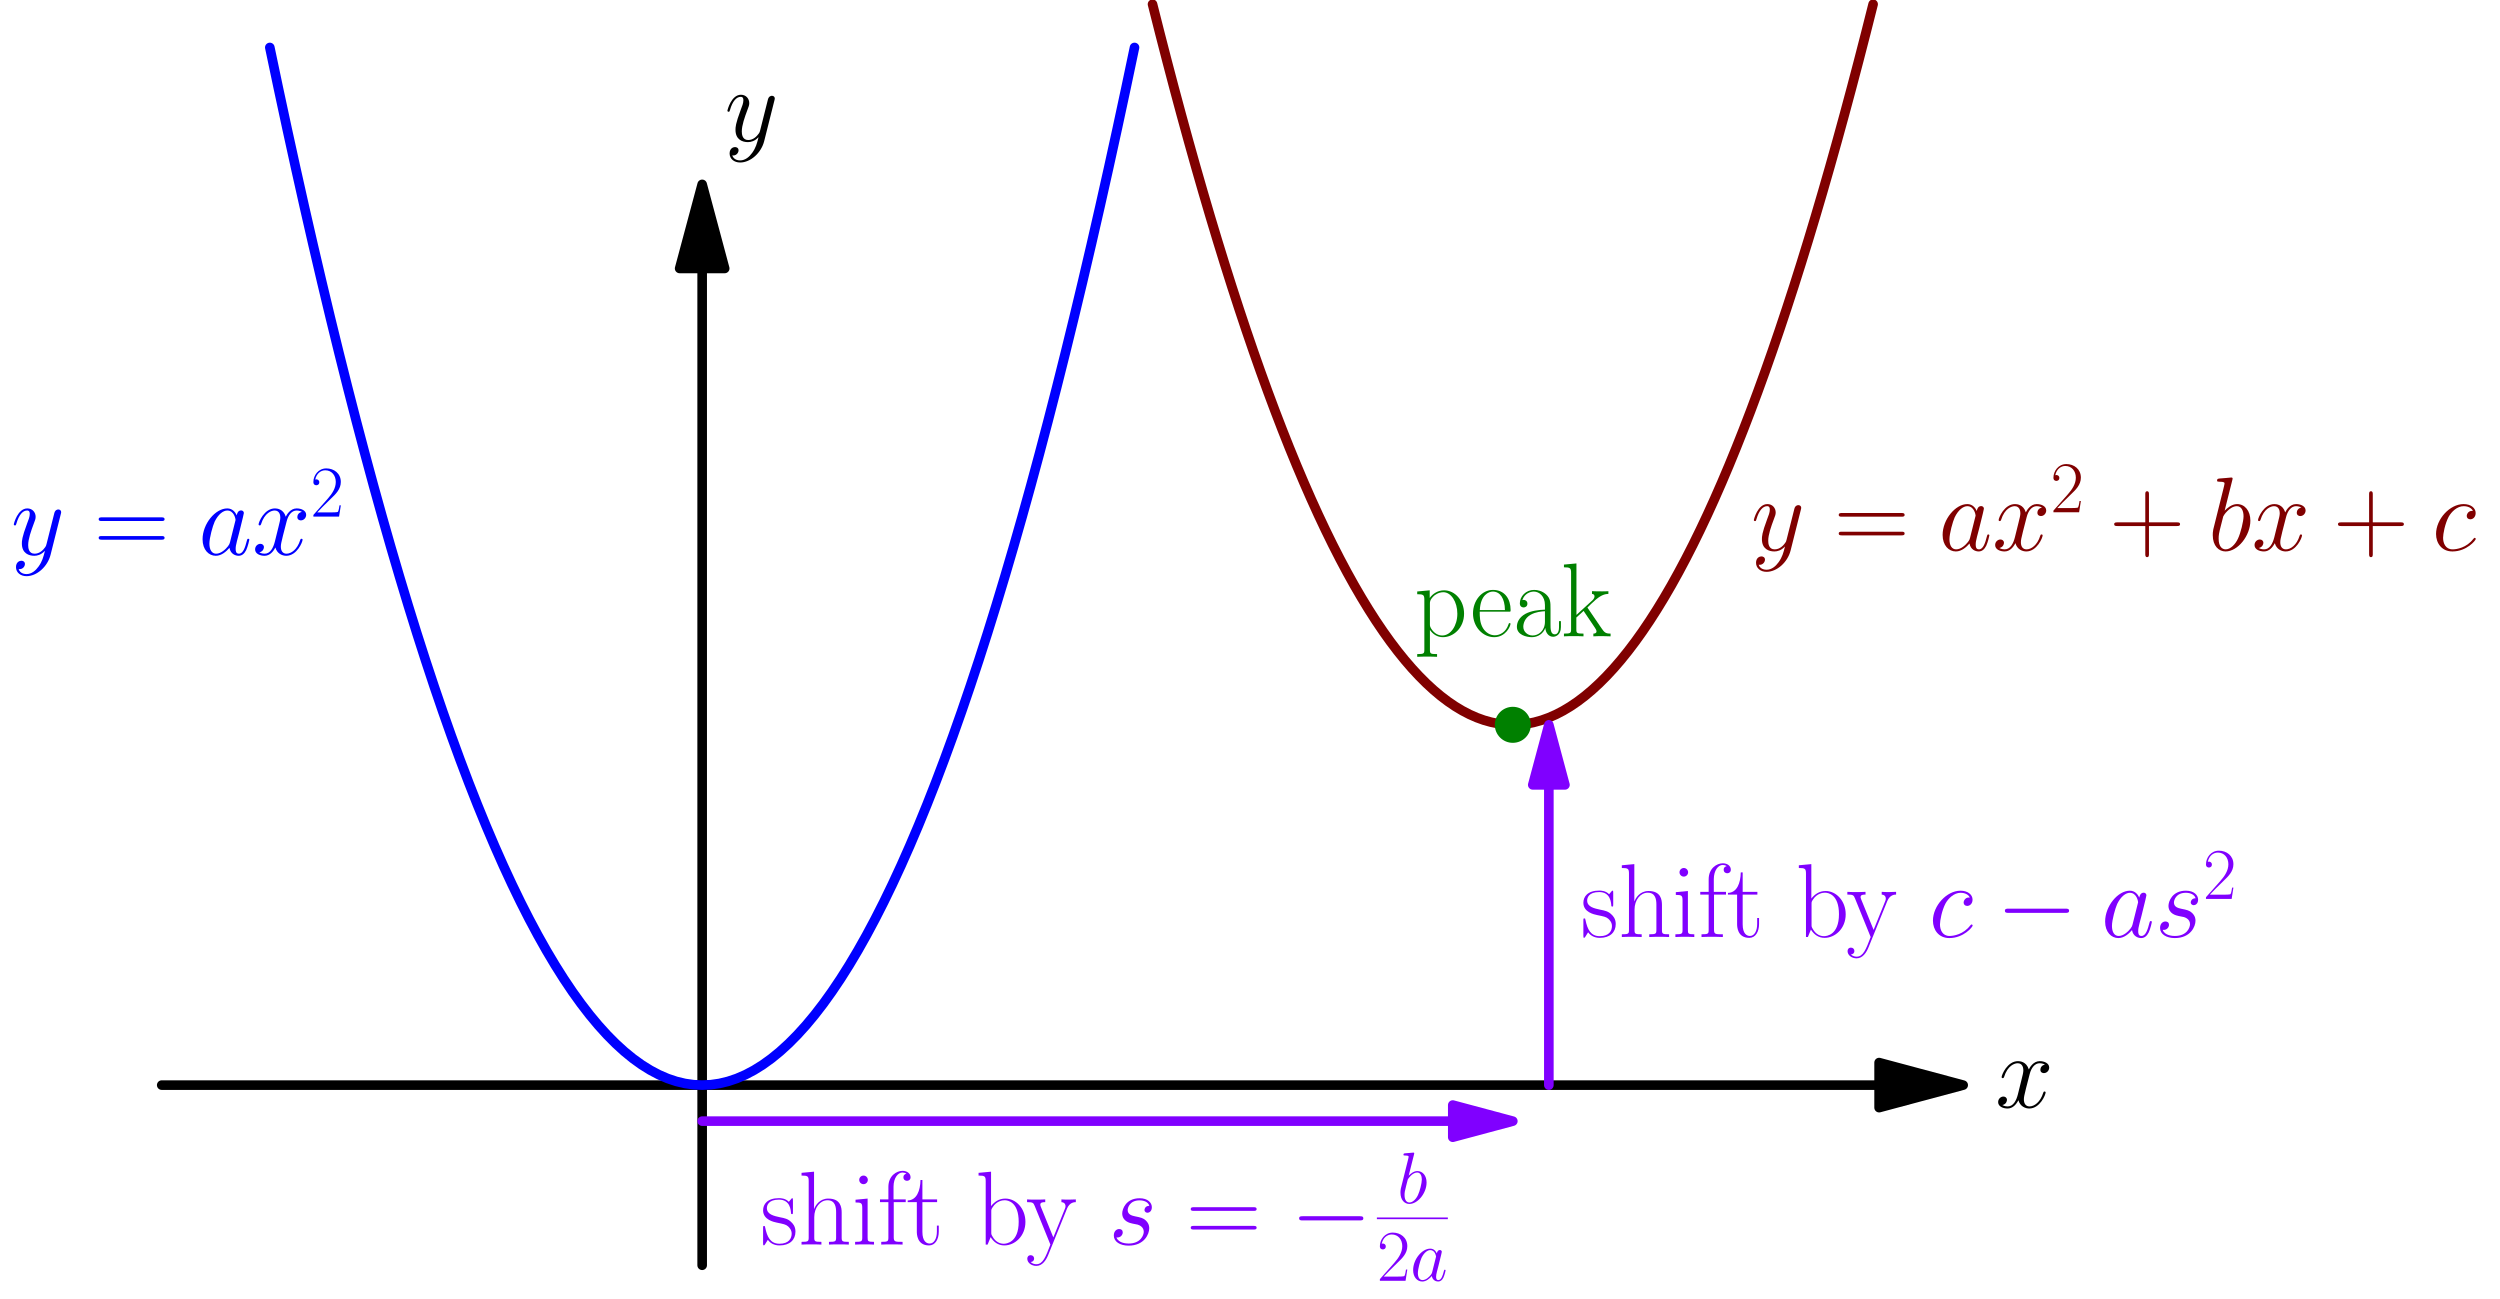 <?xml version='1.0' encoding='UTF-8'?>
<!-- This file was generated by dvisvgm 1.15.1 -->
<svg height='306.426pt' version='1.1' viewBox='56.621 54.06 589.917 306.426' width='589.917pt' xmlns='http://www.w3.org/2000/svg' xmlns:xlink='http://www.w3.org/1999/xlink'>
<defs>
<path d='M16.335 -5.701C16.756 -5.701 17.202 -5.701 17.202 -6.197S16.756 -6.692 16.335 -6.692H2.925C2.503 -6.692 2.057 -6.692 2.057 -6.197S2.503 -5.701 2.925 -5.701H16.335Z' id='g0-0'/>
<use id='g2-97' transform='scale(1.44)' xlink:href='#g1-97'/>
<use id='g2-98' transform='scale(1.44)' xlink:href='#g1-98'/>
<use id='g2-99' transform='scale(1.44)' xlink:href='#g1-99'/>
<use id='g2-115' transform='scale(1.44)' xlink:href='#g1-115'/>
<use id='g2-120' transform='scale(1.44)' xlink:href='#g1-120'/>
<use id='g2-121' transform='scale(1.44)' xlink:href='#g1-121'/>
<use id='g4-43' transform='scale(1.44)' xlink:href='#g3-43'/>
<use id='g4-61' transform='scale(1.44)' xlink:href='#g3-61'/>
<use id='g4-97' transform='scale(1.44)' xlink:href='#g3-97'/>
<use id='g4-98' transform='scale(1.44)' xlink:href='#g3-98'/>
<use id='g4-101' transform='scale(1.44)' xlink:href='#g3-101'/>
<use id='g4-102' transform='scale(1.44)' xlink:href='#g3-102'/>
<use id='g4-104' transform='scale(1.44)' xlink:href='#g3-104'/>
<use id='g4-105' transform='scale(1.44)' xlink:href='#g3-105'/>
<use id='g4-107' transform='scale(1.44)' xlink:href='#g3-107'/>
<use id='g4-112' transform='scale(1.44)' xlink:href='#g3-112'/>
<use id='g4-115' transform='scale(1.44)' xlink:href='#g3-115'/>
<use id='g4-116' transform='scale(1.44)' xlink:href='#g3-116'/>
<use id='g4-121' transform='scale(1.44)' xlink:href='#g3-121'/>
<path d='M6.49 -3.994H11.052C11.293 -3.994 11.586 -3.994 11.586 -4.287C11.586 -4.597 11.31 -4.597 11.052 -4.597H6.49V-9.159C6.49 -9.4 6.49 -9.692 6.198 -9.692C5.888 -9.692 5.888 -9.417 5.888 -9.159V-4.597H1.326C1.085 -4.597 0.792 -4.597 0.792 -4.304C0.792 -3.994 1.067 -3.994 1.326 -3.994H5.888V0.568C5.888 0.809 5.888 1.102 6.18 1.102C6.49 1.102 6.49 0.826 6.49 0.568V-3.994Z' id='g3-43'/>
<path d='M7.179 -2.668H6.869C6.697 -1.446 6.559 -1.24 6.49 -1.136C6.404 -0.998 5.165 -0.998 4.924 -0.998H1.618C2.238 -1.67 3.443 -2.892 4.906 -4.304C5.957 -5.302 7.179 -6.473 7.179 -8.177C7.179 -10.209 5.561 -11.379 3.753 -11.379C1.859 -11.379 0.706 -9.71 0.706 -8.16C0.706 -7.489 1.205 -7.403 1.412 -7.403C1.584 -7.403 2.1 -7.506 2.1 -8.108C2.1 -8.642 1.653 -8.797 1.412 -8.797C1.308 -8.797 1.205 -8.78 1.136 -8.745C1.463 -10.209 2.462 -10.932 3.512 -10.932C5.01 -10.932 5.991 -9.744 5.991 -8.177C5.991 -6.68 5.113 -5.388 4.132 -4.269L0.706 -0.396V0H6.766L7.179 -2.668Z' id='g3-50'/>
<path d='M11.069 -5.526C11.328 -5.526 11.586 -5.526 11.586 -5.819C11.586 -6.129 11.293 -6.129 11.001 -6.129H1.377C1.085 -6.129 0.792 -6.129 0.792 -5.819C0.792 -5.526 1.05 -5.526 1.308 -5.526H11.069ZM11.001 -2.462C11.293 -2.462 11.586 -2.462 11.586 -2.772C11.586 -3.064 11.328 -3.064 11.069 -3.064H1.308C1.05 -3.064 0.792 -3.064 0.792 -2.772C0.792 -2.462 1.085 -2.462 1.377 -2.462H11.001Z' id='g3-61'/>
<path d='M6.198 -4.459C6.198 -5.595 6.198 -6.198 5.475 -6.869C4.838 -7.437 4.097 -7.609 3.512 -7.609C2.152 -7.609 1.171 -6.542 1.171 -5.406C1.171 -4.769 1.687 -4.734 1.79 -4.734C2.014 -4.734 2.41 -4.872 2.41 -5.354C2.41 -5.784 2.083 -5.974 1.79 -5.974C1.722 -5.974 1.635 -5.957 1.584 -5.939C1.945 -7.024 2.875 -7.334 3.478 -7.334C4.338 -7.334 5.285 -6.576 5.285 -5.13V-4.373C4.269 -4.338 3.047 -4.201 2.083 -3.684C0.998 -3.082 0.689 -2.221 0.689 -1.567C0.689 -0.241 2.238 0.138 3.15 0.138C4.097 0.138 4.975 -0.396 5.354 -1.377C5.388 -0.62 5.87 0.069 6.628 0.069C6.989 0.069 7.902 -0.172 7.902 -1.532V-2.496H7.592V-1.515C7.592 -0.465 7.127 -0.327 6.903 -0.327C6.198 -0.327 6.198 -1.222 6.198 -1.98V-4.459ZM5.285 -2.393C5.285 -0.895 4.218 -0.138 3.271 -0.138C2.41 -0.138 1.739 -0.775 1.739 -1.567C1.739 -2.083 1.963 -2.995 2.961 -3.546C3.787 -4.011 4.734 -4.08 5.285 -4.114V-2.393Z' id='g3-97'/>
<path d='M2.582 -11.947L0.534 -11.758V-11.31C1.549 -11.31 1.704 -11.207 1.704 -10.381V0H2.014L2.513 -1.222C3.013 -0.413 3.753 0.138 4.751 0.138C6.473 0.138 8.212 -1.377 8.212 -3.719C8.212 -5.922 6.662 -7.54 4.924 -7.54C3.856 -7.54 3.099 -6.972 2.582 -6.301V-11.947ZM2.617 -5.423C2.617 -5.733 2.617 -5.784 2.858 -6.146C3.529 -7.179 4.493 -7.265 4.82 -7.265C5.337 -7.265 7.11 -6.989 7.11 -3.736C7.11 -0.327 5.079 -0.138 4.665 -0.138C4.132 -0.138 3.357 -0.344 2.806 -1.343C2.617 -1.67 2.617 -1.704 2.617 -2.014V-5.423Z' id='g3-98'/>
<path d='M6.559 -4.046C6.628 -4.114 6.628 -4.149 6.628 -4.321C6.628 -6.077 5.698 -7.609 3.736 -7.609C1.911 -7.609 0.465 -5.87 0.465 -3.753C0.465 -1.515 2.1 0.138 3.925 0.138C5.853 0.138 6.611 -1.687 6.611 -2.049C6.611 -2.169 6.507 -2.169 6.473 -2.169C6.353 -2.169 6.335 -2.135 6.266 -1.928C5.888 -0.757 4.941 -0.172 4.046 -0.172C3.305 -0.172 2.565 -0.585 2.1 -1.343C1.567 -2.221 1.567 -3.236 1.567 -4.046H6.559ZM1.584 -4.304C1.704 -6.783 3.03 -7.334 3.719 -7.334C4.889 -7.334 5.681 -6.232 5.698 -4.304H1.584Z' id='g3-101'/>
<path d='M2.634 -6.955H4.597V-7.403H2.6V-9.486C2.6 -10.915 3.323 -11.81 4.063 -11.81C4.287 -11.81 4.545 -11.741 4.717 -11.62C4.579 -11.586 4.218 -11.466 4.218 -11.035C4.218 -10.588 4.562 -10.45 4.803 -10.45S5.388 -10.588 5.388 -11.035C5.388 -11.689 4.769 -12.085 4.08 -12.085C3.099 -12.085 1.756 -11.276 1.756 -9.451V-7.403H0.379V-6.955H1.756V-1.188C1.756 -0.534 1.687 -0.448 0.585 -0.448V0C0.998 -0.034 1.79 -0.034 2.238 -0.034C2.737 -0.034 3.615 -0.034 4.08 0V-0.448C2.841 -0.448 2.634 -0.448 2.634 -1.222V-6.955Z' id='g3-102'/>
<path d='M7.144 -5.233C7.144 -6.111 6.972 -7.54 4.941 -7.54C3.529 -7.54 2.841 -6.404 2.634 -5.836H2.617V-11.947L0.568 -11.758V-11.31C1.584 -11.31 1.739 -11.207 1.739 -10.381V-1.188C1.739 -0.534 1.67 -0.448 0.568 -0.448V0C0.981 -0.034 1.739 -0.034 2.186 -0.034S3.409 -0.034 3.822 0V-0.448C2.72 -0.448 2.651 -0.516 2.651 -1.188V-4.493C2.651 -6.077 3.615 -7.265 4.82 -7.265C6.094 -7.265 6.232 -6.129 6.232 -5.302V-1.188C6.232 -0.534 6.163 -0.448 5.061 -0.448V0C5.475 -0.034 6.232 -0.034 6.68 -0.034S7.902 -0.034 8.315 0V-0.448C7.213 -0.448 7.144 -0.516 7.144 -1.188V-5.233Z' id='g3-104'/>
<path d='M2.668 -10.605C2.668 -10.983 2.359 -11.31 1.963 -11.31C1.584 -11.31 1.257 -11.001 1.257 -10.605C1.257 -10.226 1.567 -9.899 1.963 -9.899C2.341 -9.899 2.668 -10.209 2.668 -10.605ZM0.654 -7.351V-6.903C1.618 -6.903 1.756 -6.8 1.756 -5.974V-1.188C1.756 -0.534 1.687 -0.448 0.585 -0.448V0C0.998 -0.034 1.739 -0.034 2.169 -0.034C2.582 -0.034 3.288 -0.034 3.684 0V-0.448C2.668 -0.448 2.634 -0.551 2.634 -1.171V-7.54L0.654 -7.351Z' id='g3-105'/>
<path d='M4.493 -4.545C4.476 -4.579 4.39 -4.683 4.39 -4.734C4.39 -4.769 5.612 -5.888 5.767 -6.025C6.748 -6.852 7.368 -6.938 7.816 -6.955V-7.403C7.713 -7.403 7.678 -7.403 7.661 -7.385L6.817 -7.368C6.335 -7.368 5.595 -7.368 5.13 -7.403V-6.955C5.371 -6.938 5.543 -6.8 5.543 -6.559C5.543 -6.215 5.199 -5.888 5.182 -5.888L2.582 -3.512V-11.947L0.534 -11.758V-11.31C1.549 -11.31 1.704 -11.207 1.704 -10.381V-1.188C1.704 -0.534 1.635 -0.448 0.534 -0.448V0C0.947 -0.034 1.704 -0.034 2.135 -0.034S3.323 -0.034 3.736 0V-0.448C2.634 -0.448 2.565 -0.516 2.565 -1.188V-3.082L3.753 -4.166L5.492 -1.584C5.698 -1.274 5.87 -1.033 5.87 -0.809C5.87 -0.499 5.561 -0.448 5.354 -0.448V0C5.767 -0.034 6.507 -0.034 6.938 -0.034C7.248 -0.034 7.885 -0.017 8.177 0V-0.448C7.368 -0.448 7.179 -0.603 6.662 -1.36L4.493 -4.545Z' id='g3-107'/>
<path d='M3.787 2.909C2.686 2.909 2.617 2.841 2.617 2.169V-1.05C3.116 -0.327 3.839 0.138 4.751 0.138C6.473 0.138 8.212 -1.377 8.212 -3.719C8.212 -5.888 6.714 -7.54 4.941 -7.54C3.908 -7.54 3.064 -6.972 2.582 -6.284V-7.54L0.534 -7.351V-6.903C1.549 -6.903 1.704 -6.8 1.704 -5.974V2.169C1.704 2.823 1.635 2.909 0.534 2.909V3.357C0.947 3.323 1.704 3.323 2.152 3.323S3.374 3.323 3.787 3.357V2.909ZM2.617 -5.406C2.617 -5.647 2.617 -6.008 3.288 -6.645C3.374 -6.714 3.96 -7.23 4.82 -7.23C6.077 -7.23 7.11 -5.664 7.11 -3.701S6.008 -0.138 4.648 -0.138C4.028 -0.138 3.357 -0.43 2.841 -1.24C2.617 -1.618 2.617 -1.722 2.617 -1.997V-5.406Z' id='g3-112'/>
<path d='M5.32 -7.265C5.32 -7.575 5.302 -7.592 5.199 -7.592C5.13 -7.592 5.113 -7.575 4.906 -7.317C4.855 -7.248 4.7 -7.076 4.648 -7.007C4.097 -7.592 3.323 -7.609 3.03 -7.609C1.119 -7.609 0.43 -6.611 0.43 -5.612C0.43 -4.063 2.186 -3.701 2.686 -3.598C3.77 -3.374 4.149 -3.305 4.51 -2.995C4.734 -2.789 5.113 -2.41 5.113 -1.79C5.113 -1.067 4.7 -0.138 3.116 -0.138C1.618 -0.138 1.085 -1.274 0.775 -2.789C0.723 -3.03 0.723 -3.047 0.585 -3.047S0.43 -3.03 0.43 -2.686V-0.207C0.43 0.103 0.448 0.121 0.551 0.121C0.637 0.121 0.654 0.103 0.74 -0.034C0.844 -0.189 1.102 -0.603 1.205 -0.775C1.549 -0.31 2.152 0.138 3.116 0.138C4.82 0.138 5.733 -0.792 5.733 -2.135C5.733 -3.013 5.268 -3.478 5.044 -3.684C4.528 -4.218 3.925 -4.338 3.202 -4.476C2.255 -4.683 1.05 -4.924 1.05 -5.974C1.05 -6.421 1.291 -7.368 3.03 -7.368C4.872 -7.368 4.975 -5.647 5.01 -5.096C5.027 -5.01 5.113 -4.992 5.165 -4.992C5.32 -4.992 5.32 -5.044 5.32 -5.337V-7.265Z' id='g3-115'/>
<path d='M2.6 -6.955H5.01V-7.403H2.6V-10.588H2.29C2.255 -8.814 1.653 -7.265 0.189 -7.23V-6.955H1.687V-2.118C1.687 -1.79 1.687 0.138 3.684 0.138C4.7 0.138 5.285 -0.861 5.285 -2.135V-3.116H4.975V-2.152C4.975 -0.964 4.51 -0.172 3.787 -0.172C3.288 -0.172 2.6 -0.516 2.6 -2.083V-6.955Z' id='g3-116'/>
<path d='M6.714 -5.888C7.144 -6.938 7.919 -6.955 8.16 -6.955V-7.403C7.833 -7.385 7.403 -7.368 7.076 -7.368C6.714 -7.368 6.146 -7.368 5.802 -7.403V-6.955C6.456 -6.903 6.473 -6.421 6.473 -6.284C6.473 -6.111 6.439 -6.025 6.353 -5.819L4.476 -1.171L2.427 -6.198C2.341 -6.404 2.341 -6.525 2.341 -6.542C2.341 -6.921 2.737 -6.955 3.15 -6.955V-7.403C2.737 -7.368 1.997 -7.368 1.567 -7.368C1.102 -7.368 0.551 -7.368 0.172 -7.403V-6.955C1.102 -6.955 1.205 -6.869 1.429 -6.318L3.994 0C3.219 2.031 2.772 3.219 1.687 3.219C1.498 3.219 1.067 3.168 0.757 2.858C1.153 2.823 1.326 2.582 1.326 2.29S1.119 1.739 0.775 1.739C0.396 1.739 0.207 1.997 0.207 2.307C0.207 2.995 0.912 3.495 1.687 3.495C2.686 3.495 3.305 2.531 3.65 1.67L6.714 -5.888Z' id='g3-121'/>
<path d='M5.182 -2.049C5.096 -1.756 5.096 -1.722 4.855 -1.394C4.476 -0.912 3.719 -0.172 2.909 -0.172C2.204 -0.172 1.808 -0.809 1.808 -1.825C1.808 -2.772 2.341 -4.7 2.668 -5.423C3.254 -6.628 4.063 -7.248 4.734 -7.248C5.87 -7.248 6.094 -5.836 6.094 -5.698C6.094 -5.681 6.043 -5.457 6.025 -5.423L5.182 -2.049ZM6.284 -6.456C6.094 -6.903 5.629 -7.592 4.734 -7.592C2.789 -7.592 0.689 -5.079 0.689 -2.531C0.689 -0.826 1.687 0.172 2.858 0.172C3.805 0.172 4.614 -0.568 5.096 -1.136C5.268 -0.121 6.077 0.172 6.594 0.172S7.523 -0.138 7.833 -0.757C8.108 -1.343 8.349 -2.393 8.349 -2.462C8.349 -2.548 8.281 -2.617 8.177 -2.617C8.022 -2.617 8.005 -2.531 7.936 -2.272C7.678 -1.257 7.351 -0.172 6.645 -0.172C6.146 -0.172 6.111 -0.62 6.111 -0.964C6.111 -1.36 6.163 -1.549 6.318 -2.221C6.439 -2.651 6.525 -3.03 6.662 -3.529C7.299 -6.111 7.454 -6.731 7.454 -6.835C7.454 -7.076 7.265 -7.265 7.007 -7.265C6.456 -7.265 6.318 -6.662 6.284 -6.456Z' id='g1-97'/>
<path d='M3.977 -11.517C3.994 -11.586 4.028 -11.689 4.028 -11.775C4.028 -11.947 3.856 -11.947 3.822 -11.947C3.805 -11.947 3.185 -11.896 2.875 -11.861C2.582 -11.844 2.324 -11.81 2.014 -11.793C1.601 -11.758 1.481 -11.741 1.481 -11.431C1.481 -11.259 1.653 -11.259 1.825 -11.259C2.703 -11.259 2.703 -11.104 2.703 -10.932C2.703 -10.811 2.565 -10.312 2.496 -10.002L2.083 -8.349C1.911 -7.661 0.93 -3.753 0.861 -3.443C0.775 -3.013 0.775 -2.72 0.775 -2.496C0.775 -0.74 1.756 0.172 2.875 0.172C4.872 0.172 6.938 -2.393 6.938 -4.889C6.938 -6.473 6.043 -7.592 4.751 -7.592C3.856 -7.592 3.047 -6.852 2.72 -6.507L3.977 -11.517ZM2.892 -0.172C2.341 -0.172 1.739 -0.585 1.739 -1.928C1.739 -2.496 1.79 -2.823 2.1 -4.028C2.152 -4.252 2.427 -5.354 2.496 -5.578C2.531 -5.716 3.546 -7.248 4.717 -7.248C5.475 -7.248 5.819 -6.49 5.819 -5.595C5.819 -4.769 5.337 -2.823 4.906 -1.928C4.476 -0.998 3.684 -0.172 2.892 -0.172Z' id='g1-98'/>
<path d='M6.731 -6.473C6.404 -6.473 6.249 -6.473 6.008 -6.266C5.905 -6.18 5.716 -5.922 5.716 -5.647C5.716 -5.302 5.974 -5.096 6.301 -5.096C6.714 -5.096 7.179 -5.44 7.179 -6.129C7.179 -6.955 6.387 -7.592 5.199 -7.592C2.944 -7.592 0.689 -5.13 0.689 -2.686C0.689 -1.188 1.618 0.172 3.374 0.172C5.716 0.172 7.196 -1.653 7.196 -1.876C7.196 -1.98 7.093 -2.066 7.024 -2.066C6.972 -2.066 6.955 -2.049 6.8 -1.894C5.698 -0.43 4.063 -0.172 3.409 -0.172C2.221 -0.172 1.842 -1.205 1.842 -2.066C1.842 -2.668 2.135 -4.338 2.754 -5.509C3.202 -6.318 4.132 -7.248 5.216 -7.248C5.44 -7.248 6.387 -7.213 6.731 -6.473Z' id='g1-99'/>
<path d='M3.925 -3.443C4.218 -3.391 4.683 -3.288 4.786 -3.271C5.01 -3.202 5.784 -2.927 5.784 -2.1C5.784 -1.567 5.302 -0.172 3.305 -0.172C2.944 -0.172 1.653 -0.224 1.308 -1.171C1.997 -1.085 2.341 -1.618 2.341 -1.997C2.341 -2.359 2.1 -2.548 1.756 -2.548C1.377 -2.548 0.878 -2.255 0.878 -1.481C0.878 -0.465 1.911 0.172 3.288 0.172C5.905 0.172 6.68 -1.756 6.68 -2.651C6.68 -2.909 6.68 -3.391 6.129 -3.942C5.698 -4.356 5.285 -4.442 4.356 -4.631C3.891 -4.734 3.15 -4.889 3.15 -5.664C3.15 -6.008 3.46 -7.248 5.096 -7.248C5.819 -7.248 6.525 -6.972 6.697 -6.353C5.939 -6.353 5.905 -5.698 5.905 -5.681C5.905 -5.32 6.232 -5.216 6.387 -5.216C6.628 -5.216 7.11 -5.406 7.11 -6.129S6.456 -7.592 5.113 -7.592C2.858 -7.592 2.255 -5.819 2.255 -5.113C2.255 -3.805 3.529 -3.529 3.925 -3.443Z' id='g1-115'/>
<path d='M8.16 -7.024C7.609 -6.921 7.403 -6.507 7.403 -6.18C7.403 -5.767 7.73 -5.629 7.971 -5.629C8.487 -5.629 8.849 -6.077 8.849 -6.542C8.849 -7.265 8.022 -7.592 7.299 -7.592C6.249 -7.592 5.664 -6.559 5.509 -6.232C5.113 -7.523 4.046 -7.592 3.736 -7.592C1.98 -7.592 1.05 -5.337 1.05 -4.958C1.05 -4.889 1.119 -4.803 1.24 -4.803C1.377 -4.803 1.412 -4.906 1.446 -4.975C2.031 -6.886 3.185 -7.248 3.684 -7.248C4.459 -7.248 4.614 -6.525 4.614 -6.111C4.614 -5.733 4.51 -5.337 4.304 -4.51L3.719 -2.152C3.46 -1.119 2.961 -0.172 2.049 -0.172C1.963 -0.172 1.532 -0.172 1.171 -0.396C1.79 -0.516 1.928 -1.033 1.928 -1.24C1.928 -1.584 1.67 -1.79 1.343 -1.79C0.93 -1.79 0.482 -1.429 0.482 -0.878C0.482 -0.155 1.291 0.172 2.031 0.172C2.858 0.172 3.443 -0.482 3.805 -1.188C4.08 -0.172 4.941 0.172 5.578 0.172C7.334 0.172 8.263 -2.083 8.263 -2.462C8.263 -2.548 8.195 -2.617 8.091 -2.617C7.936 -2.617 7.919 -2.531 7.867 -2.393C7.403 -0.878 6.404 -0.172 5.629 -0.172C5.027 -0.172 4.7 -0.62 4.7 -1.326C4.7 -1.704 4.769 -1.98 5.044 -3.116L5.647 -5.457C5.905 -6.49 6.49 -7.248 7.282 -7.248C7.317 -7.248 7.799 -7.248 8.16 -7.024Z' id='g1-120'/>
<path d='M4.528 1.928C4.063 2.582 3.391 3.168 2.548 3.168C2.341 3.168 1.515 3.133 1.257 2.341C1.308 2.359 1.394 2.359 1.429 2.359C1.945 2.359 2.29 1.911 2.29 1.515S1.963 0.981 1.704 0.981C1.429 0.981 0.826 1.188 0.826 2.031C0.826 2.909 1.567 3.512 2.548 3.512C4.269 3.512 6.008 1.928 6.49 0.017L8.177 -6.697C8.195 -6.783 8.229 -6.886 8.229 -6.989C8.229 -7.248 8.022 -7.42 7.764 -7.42C7.609 -7.42 7.248 -7.351 7.11 -6.835L5.836 -1.773C5.75 -1.463 5.75 -1.429 5.612 -1.24C5.268 -0.757 4.7 -0.172 3.873 -0.172C2.909 -0.172 2.823 -1.119 2.823 -1.584C2.823 -2.565 3.288 -3.891 3.753 -5.13C3.942 -5.629 4.046 -5.87 4.046 -6.215C4.046 -6.938 3.529 -7.592 2.686 -7.592C1.102 -7.592 0.465 -5.096 0.465 -4.958C0.465 -4.889 0.534 -4.803 0.654 -4.803C0.809 -4.803 0.826 -4.872 0.895 -5.113C1.308 -6.559 1.963 -7.248 2.634 -7.248C2.789 -7.248 3.082 -7.248 3.082 -6.68C3.082 -6.232 2.892 -5.733 2.634 -5.079C1.79 -2.823 1.79 -2.255 1.79 -1.842C1.79 -0.207 2.961 0.172 3.822 0.172C4.321 0.172 4.941 0.017 5.543 -0.62L5.561 -0.603C5.302 0.413 5.13 1.085 4.528 1.928Z' id='g1-121'/>
</defs>
<g id='page1'>
<g transform='matrix(0.996 0 0 0.996 222.308 310.11)'>
<path d='M 278.837 0L -128.037 -0' fill='none' stroke='#000000' stroke-linecap='round' stroke-linejoin='round' stroke-miterlimit='10.037' stroke-width='2.276'/>
</g>
<g transform='matrix(0.996 0 0 0.996 222.308 310.11)'>
<path d='M 298.754 0L 278.837 -5.337L 278.837 5.337L 298.754 0Z' fill='#000000'/>
</g>
<g transform='matrix(0.996 0 0 0.996 222.308 310.11)'>
<path d='M 298.754 0L 278.837 -5.337L 278.837 5.337L 298.754 0Z' fill='none' stroke='#000000' stroke-linecap='round' stroke-linejoin='round' stroke-miterlimit='10.037' stroke-width='2.276'/>
</g><use x='527.421' xlink:href='#g2-120' y='315.386'/>

<g transform='matrix(0.996 0 0 0.996 222.308 310.11)'>
<path d='M 0 -193.479L 0 42.679' fill='none' stroke='#000000' stroke-linecap='round' stroke-linejoin='round' stroke-miterlimit='10.037' stroke-width='2.276'/>
</g>
<g transform='matrix(0.996 0 0 0.996 222.308 310.11)'>
<path d='M 0 -213.396L -5.337 -193.479L 5.337 -193.479L 0 -213.396Z' fill='#000000'/>
</g>
<g transform='matrix(0.996 0 0 0.996 222.308 310.11)'>
<path d='M 0 -213.396L -5.337 -193.479L 5.337 -193.479L 0 -213.396Z' fill='none' stroke='#000000' stroke-linecap='round' stroke-linejoin='round' stroke-miterlimit='10.037' stroke-width='2.276'/>
</g><use x='227.595' xlink:href='#g2-121' y='87.349'/>

<g transform='matrix(0.996 0 0 0.996 222.308 310.11)'>
<path d='M -102.43 -245.832L -100.381 -236.097L -98.333 -226.559L -96.284 -217.217L -94.236 -208.072L -92.187 -199.124L -90.138 -190.372L -88.09 -181.817L -86.041 -173.459L -83.993 -165.297L -81.944 -157.332L -79.895 -149.564L -77.847 -141.992L -75.798 -134.617L -73.749 -127.439L -71.701 -120.458L -69.652 -113.673L -67.604 -107.084L -65.555 -100.693L -63.507 -94.498L -61.458 -88.499L -59.409 -82.698L -57.361 -77.093L -55.312 -71.685L -53.264 -66.473L -51.215 -61.458L -49.166 -56.64L -47.118 -52.018L -45.069 -47.593L -43.021 -43.365L -40.972 -39.333L -38.923 -35.498L -36.875 -31.86L -34.826 -28.418L -32.778 -25.173L -30.729 -22.125L -28.68 -19.273L -26.632 -16.618L -24.583 -14.16L -22.535 -11.898L -20.486 -9.833L -18.437 -7.965L -16.389 -6.293L -14.34 -4.818L -12.292 -3.54L -10.243 -2.458L -8.194 -1.573L -6.146 -0.885L -4.097 -0.393L -2.049 -0.098L 0 0L 2.049 -0.098L 4.097 -0.393L 6.146 -0.885L 8.194 -1.573L 10.243 -2.458L 12.292 -3.54L 14.34 -4.818L 16.389 -6.293L 18.437 -7.965L 20.486 -9.833L 22.535 -11.898L 24.583 -14.16L 26.632 -16.618L 28.68 -19.273L 30.729 -22.125L 32.778 -25.173L 34.826 -28.418L 36.875 -31.86L 38.923 -35.498L 40.972 -39.333L 43.021 -43.365L 45.069 -47.593L 47.118 -52.018L 49.166 -56.64L 51.215 -61.458L 53.264 -66.473L 55.312 -71.685L 57.361 -77.093L 59.409 -82.698L 61.458 -88.499L 63.507 -94.498L 65.555 -100.693L 67.604 -107.084L 69.652 -113.673L 71.701 -120.458L 73.749 -127.439L 75.798 -134.617L 77.847 -141.992L 79.895 -149.564L 81.944 -157.332L 83.993 -165.297L 86.041 -173.459L 88.09 -181.817L 90.138 -190.372L 92.187 -199.124L 94.236 -208.072L 96.284 -217.217L 98.333 -226.559L 100.381 -236.097L 102.43 -245.832' fill='none' stroke='#0000ff' stroke-linecap='round' stroke-linejoin='round' stroke-miterlimit='10.037' stroke-width='2.276'/>
</g><g fill='#0000ff'>
<use x='59.204' xlink:href='#g2-121' y='184.961'/>
<use x='78.768' xlink:href='#g4-61' y='184.961'/>
<use x='103.43' xlink:href='#g2-97' y='184.961'/>
<use x='116.122' xlink:href='#g2-120' y='184.961'/>
<use x='129.863' xlink:href='#g3-50' y='175.966'/>
</g>

<g transform='matrix(0.996 0 0 0.996 222.308 310.11)'>
<path d='M 106.698 -256.075L 108.405 -249.314L 110.112 -242.691L 111.819 -236.203L 113.526 -229.853L 115.234 -223.639L 116.941 -217.561L 118.648 -211.62L 120.355 -205.816L 122.062 -200.148L 123.769 -194.617L 125.477 -189.222L 127.184 -183.964L 128.891 -178.843L 130.598 -173.858L 132.305 -169.009L 134.012 -164.298L 135.72 -159.722L 137.427 -155.284L 139.134 -150.982L 140.841 -146.816L 142.548 -142.787L 144.255 -138.895L 145.963 -135.139L 147.67 -131.52L 149.377 -128.037L 151.084 -124.691L 152.791 -121.482L 154.498 -118.409L 156.206 -115.473L 157.913 -112.673L 159.62 -110.01L 161.327 -107.483L 163.034 -105.093L 164.741 -102.84L 166.449 -100.723L 168.156 -98.742L 169.863 -96.899L 171.57 -95.192L 173.277 -93.621L 174.984 -92.187L 176.692 -90.889L 178.399 -89.729L 180.106 -88.704L 181.813 -87.817L 183.52 -87.065L 185.227 -86.451L 186.935 -85.973L 188.642 -85.631L 190.349 -85.427L 192.056 -85.358L 193.763 -85.427L 195.47 -85.631L 197.178 -85.973L 198.885 -86.451L 200.592 -87.065L 202.299 -87.817L 204.006 -88.704L 205.713 -89.729L 207.421 -90.889L 209.128 -92.187L 210.835 -93.621L 212.542 -95.192L 214.249 -96.899L 215.956 -98.742L 217.664 -100.723L 219.371 -102.84L 221.078 -105.093L 222.785 -107.483L 224.492 -110.01L 226.199 -112.673L 227.907 -115.473L 229.614 -118.409L 231.321 -121.482L 233.028 -124.691L 234.735 -128.037L 236.442 -131.52L 238.15 -135.139L 239.857 -138.895L 241.564 -142.787L 243.271 -146.816L 244.978 -150.982L 246.685 -155.284L 248.393 -159.722L 250.1 -164.298L 251.807 -169.009L 253.514 -173.858L 255.221 -178.843L 256.928 -183.964L 258.636 -189.222L 260.343 -194.617L 262.05 -200.148L 263.757 -205.816L 265.464 -211.62L 267.171 -217.561L 268.879 -223.639L 270.586 -229.853L 272.293 -236.203L 274 -242.691L 275.707 -249.314L 277.414 -256.075' fill='none' stroke='#800000' stroke-linecap='round' stroke-linejoin='round' stroke-miterlimit='10.037' stroke-width='2.276'/>
</g><g fill='#800000'>
<use x='469.798' xlink:href='#g2-121' y='183.938'/>
<use x='489.362' xlink:href='#g4-61' y='183.938'/>
<use x='514.023' xlink:href='#g2-97' y='183.938'/>
<use x='526.716' xlink:href='#g2-120' y='183.938'/>
<use x='540.457' xlink:href='#g3-50' y='174.943'/>
<use x='554.358' xlink:href='#g4-43' y='183.938'/>
<use x='577.643' xlink:href='#g2-98' y='183.938'/>
<use x='587.923' xlink:href='#g2-120' y='183.938'/>
<use x='607.172' xlink:href='#g4-43' y='183.938'/>
<use x='630.456' xlink:href='#g2-99' y='183.938'/>
</g>

<g transform='matrix(0.996 0 0 0.996 222.308 310.11)'>
<path d='M 177.83 8.536L 0 8.536' fill='none' stroke='#8000ff' stroke-linecap='round' stroke-linejoin='round' stroke-miterlimit='10.037' stroke-width='2.276'/>
</g>
<g transform='matrix(0.996 0 0 0.996 222.308 310.11)'>
<path d='M 192.056 8.536L 177.83 4.724L 177.83 12.348L 192.056 8.536Z' fill='#8000ff'/>
</g>
<g transform='matrix(0.996 0 0 0.996 222.308 310.11)'>
<path d='M 192.056 8.536L 177.83 4.724L 177.83 12.348L 192.056 8.536Z' fill='none' stroke='#8000ff' stroke-linecap='round' stroke-linejoin='round' stroke-miterlimit='10.037' stroke-width='2.276'/>
</g><g fill='#8000ff'>
<use x='236.067' xlink:href='#g4-115' y='347.741'/>
<use x='244.941' xlink:href='#g4-104' y='347.741'/>
<use x='257.557' xlink:href='#g4-105' y='347.741'/>
<use x='263.722' xlink:href='#g4-102' y='347.741'/>
<use x='270.532' xlink:href='#g4-116' y='347.741'/>
<use x='286.76' xlink:href='#g4-98' y='347.741'/>
<use x='298.727' xlink:href='#g4-121' y='347.741'/>
<use x='318.181' xlink:href='#g2-115' y='347.741'/>
<use x='336.456' xlink:href='#g4-61' y='347.741'/>
<use x='361.117' xlink:href='#g0-0' y='347.741'/>
<use x='386.308' xlink:href='#g1-98' y='337.981'/>
<use x='381.519' xlink:href='#g3-50' y='356.288'/>
<use x='389.385' xlink:href='#g1-97' y='356.288'/>
<use x='429.626' xlink:href='#g4-115' y='275.166'/>
<use x='438.5' xlink:href='#g4-104' y='275.166'/>
<use x='451.116' xlink:href='#g4-105' y='275.166'/>
<use x='457.28' xlink:href='#g4-102' y='275.166'/>
<use x='464.09' xlink:href='#g4-116' y='275.166'/>
<use x='480.318' xlink:href='#g4-98' y='275.166'/>
<use x='492.286' xlink:href='#g4-121' y='275.166'/>
<use x='511.74' xlink:href='#g2-99' y='275.166'/>
<use x='527.654' xlink:href='#g0-0' y='275.166'/>
<use x='552.369' xlink:href='#g2-97' y='275.166'/>
<use x='565.062' xlink:href='#g2-115' y='275.166'/>
<use x='576.452' xlink:href='#g3-50' y='266.171'/>
</g>
<rect fill='#8000ff' height='0.398' width='16.744' x='381.519' y='341.345'/>

<g transform='matrix(0.996 0 0 0.996 222.308 310.11)'>
<path d='M 200.592 -71.132L 200.592 0' fill='none' stroke='#8000ff' stroke-linecap='round' stroke-linejoin='round' stroke-miterlimit='10.037' stroke-width='2.276'/>
</g>
<g transform='matrix(0.996 0 0 0.996 222.308 310.11)'>
<path d='M 200.592 -85.358L 196.78 -71.132L 204.404 -71.132L 200.592 -85.358Z' fill='#8000ff'/>
</g>
<g transform='matrix(0.996 0 0 0.996 222.308 310.11)'>
<path d='M 200.592 -85.358L 196.78 -71.132L 204.404 -71.132L 200.592 -85.358Z' fill='none' stroke='#8000ff' stroke-linecap='round' stroke-linejoin='round' stroke-miterlimit='10.037' stroke-width='2.276'/>
</g>
<g transform='matrix(0.996 0 0 0.996 222.308 310.11)'>
<circle cx='192.056' cy='-85.358' r='4.268' fill='#008000'/>
</g><g fill='#008000'>
<use x='390.267' xlink:href='#g4-112' y='204.214'/>
<use x='403.53' xlink:href='#g4-101' y='204.214'/>
<use x='413.565' xlink:href='#g4-97' y='204.214'/>
<use x='424.891' xlink:href='#g4-107' y='204.214'/>
</g>
</g>
</svg>
